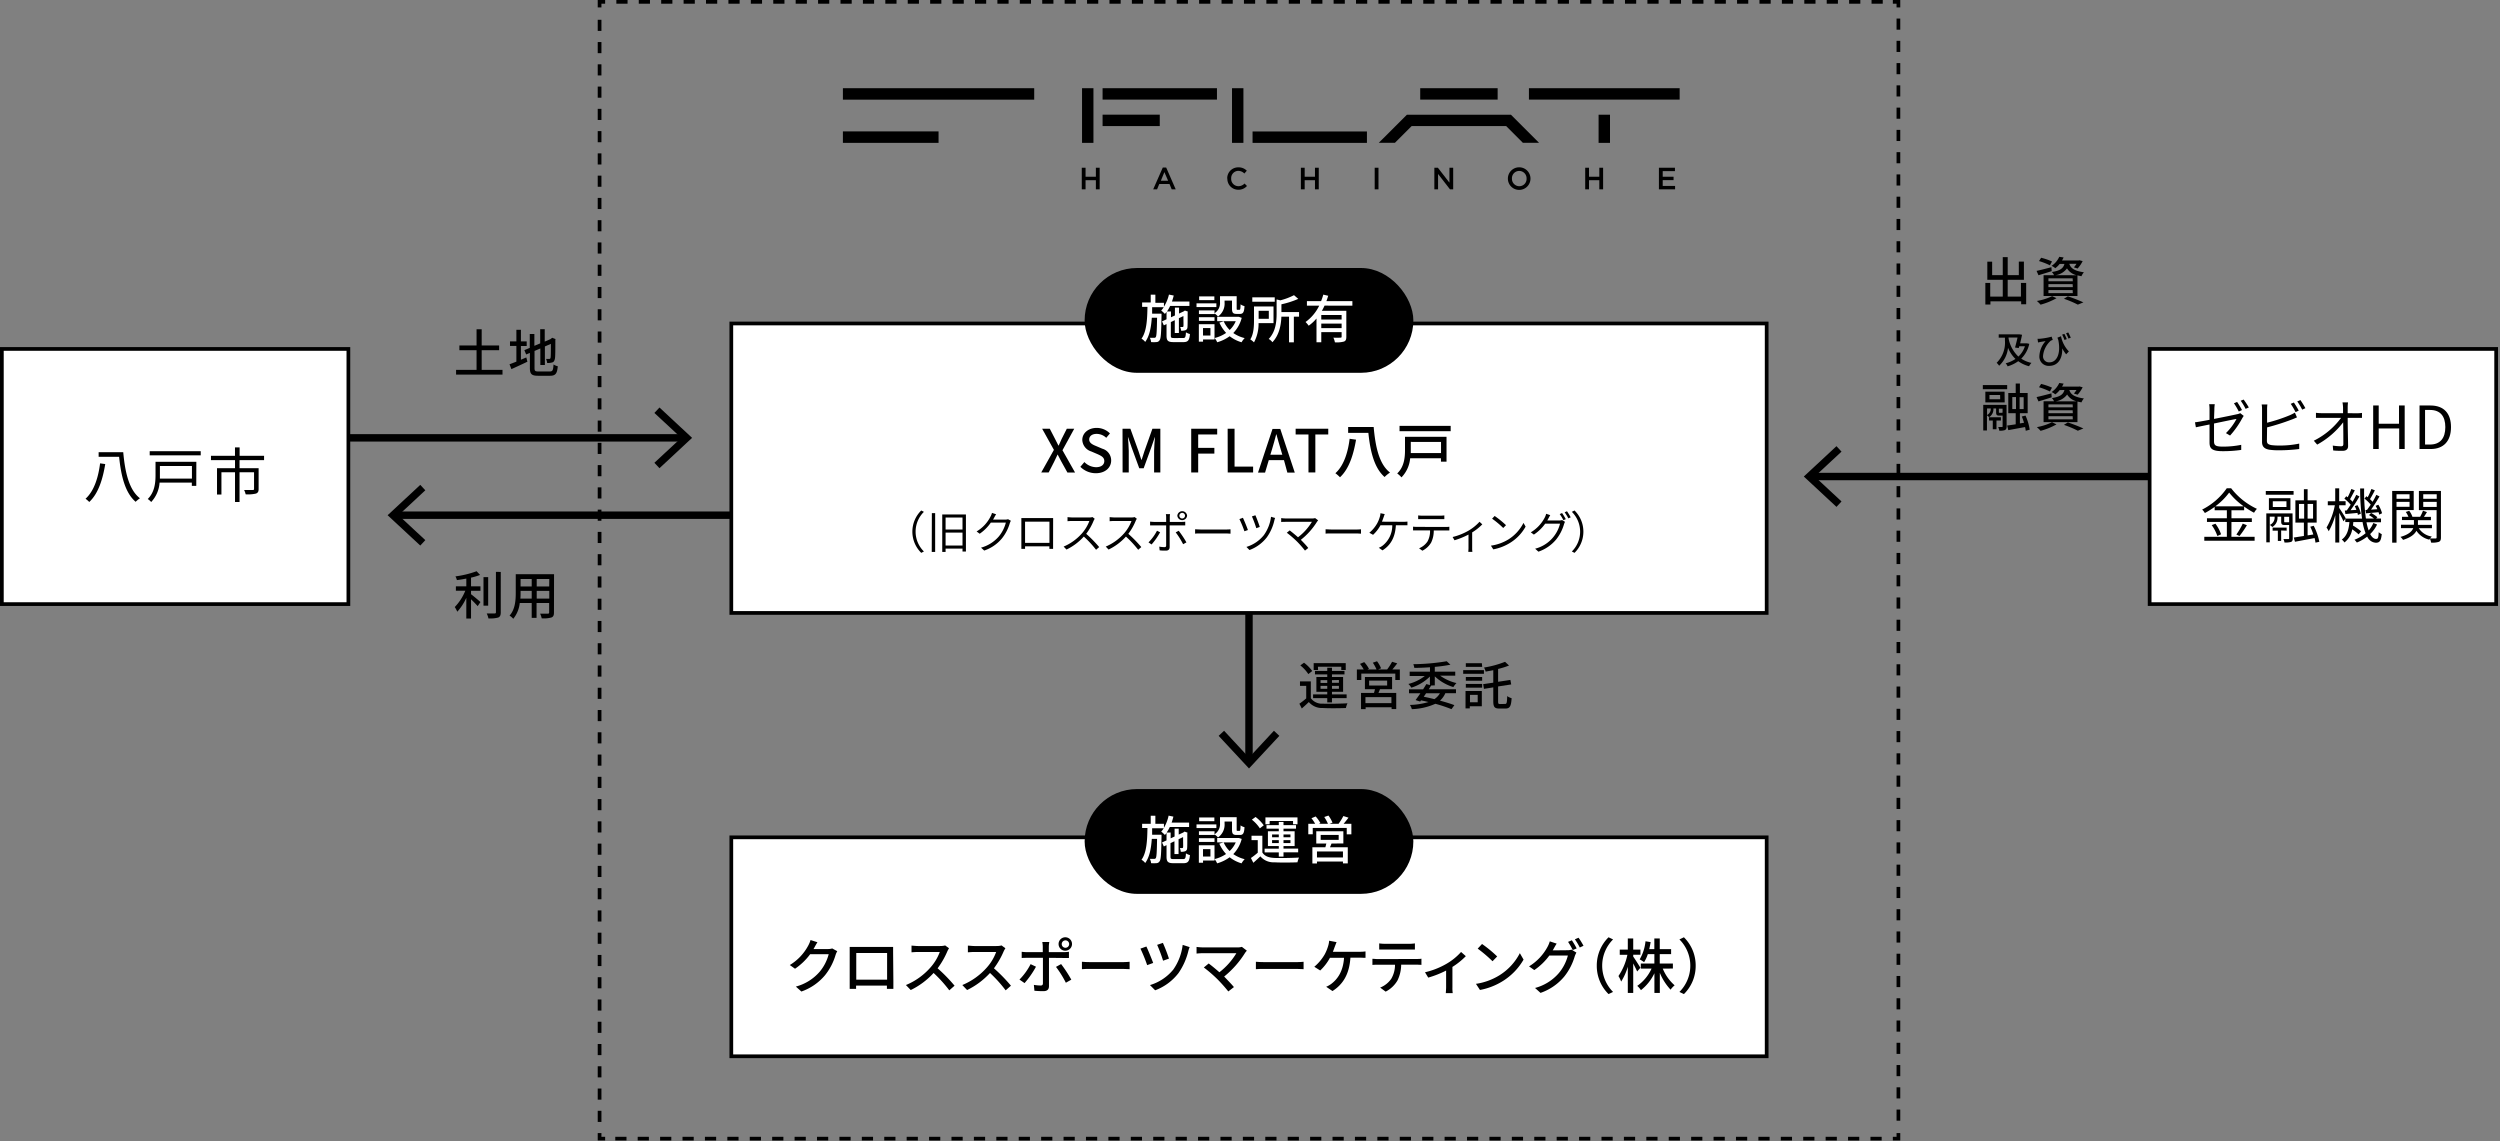 <svg xmlns="http://www.w3.org/2000/svg" xmlns:xlink="http://www.w3.org/1999/xlink" width="640" height="292.2" viewBox="0 0 640 292.2">
  <rect x="0" y="0" width="640" height="292.2" fill="#808080" stroke="none"/>
  <defs>
    <style>
      .cls-1, .cls-2, .cls-3, .cls-4 {
        fill: none;
        stroke: #000;
        stroke-miterlimit: 10;
      }

      .cls-1 {
        stroke-width: 2px;
      }

      .cls-3 {
        stroke-dasharray: 3.02 3.02;
      }

      .cls-4 {
        stroke-dasharray: 3 3;
      }

      .cls-5 {
        fill: #fff;
      }
    </style>
    <symbol id="新規シンボル" data-name="新規シンボル" viewBox="0 0 313.18 37.99">
      <rect x="97.19" width="42.81" height="4.27"/>
      <rect x="97.19" y="9.9" width="21.4" height="4.27"/>
      <rect x="216.07" width="28.98" height="4.27"/>
      <rect x="89.5" width="4.27" height="20.46"/>
      <rect x="153.32" y="16.19" width="42.81" height="4.27"/>
      <rect x="145.63" width="4.27" height="20.46"/>
      <rect x="282.83" y="9.92" width="4.27" height="10.54"/>
      <polygon points="250.02 9.92 260.55 20.44 254.5 20.44 248.25 14.18 212.86 14.18 206.6 20.44 200.56 20.44 211.09 9.92 250.02 9.92"/>
      <rect x="256.76" width="56.41" height="4.27"/>
      <rect width="71.6" height="4.3"/>
      <rect y="16.16" width="35.8" height="4.3"/>
      <polygon points="89.4 29.76 90.82 29.76 90.82 33.12 94.68 33.12 94.68 29.76 96.1 29.76 96.1 37.85 94.68 37.85 94.68 34.44 90.82 34.44 90.82 37.85 89.4 37.85 89.4 29.76"/>
      <path d="M119.72,29.7H121l3.56,8.15h-1.5l-.82-2h-3.83l-.83,2h-1.45Zm2,4.94-1.4-3.24L119,34.64Z"/>
      <path d="M143.84,33.83v0A4.09,4.09,0,0,1,148,29.62a4.23,4.23,0,0,1,3.17,1.26l-.92,1.05a3.2,3.2,0,0,0-2.26-1,2.72,2.72,0,0,0-2.67,2.85v0A2.72,2.72,0,0,0,148,36.67a3.14,3.14,0,0,0,2.32-1l.91.92A4.15,4.15,0,0,1,148,38a4.07,4.07,0,0,1-4.11-4.16"/>
      <polygon points="171.41 29.76 172.83 29.76 172.83 33.12 176.68 33.12 176.68 29.76 178.1 29.76 178.1 37.85 176.68 37.85 176.68 34.44 172.83 34.44 172.83 37.85 171.41 37.85 171.41 29.76"/>
      <rect x="199.03" y="29.76" width="1.42" height="8.09"/>
      <polygon points="221.36 29.76 222.68 29.76 227.01 35.35 227.01 29.76 228.41 29.76 228.41 37.85 227.21 37.85 222.75 32.09 222.75 37.85 221.36 37.85 221.36 29.76"/>
      <path d="M248.88,33.83v0a4.23,4.23,0,0,1,8.46,0v0a4.23,4.23,0,0,1-8.46,0m7,0v0a2.77,2.77,0,0,0-2.75-2.87,2.73,2.73,0,0,0-2.73,2.85v0a2.77,2.77,0,0,0,2.75,2.87,2.72,2.72,0,0,0,2.73-2.84"/>
      <polygon points="277.82 29.76 279.24 29.76 279.24 33.12 283.1 33.12 283.1 29.76 284.52 29.76 284.52 37.85 283.1 37.85 283.1 34.44 279.24 34.44 279.24 37.85 277.82 37.85 277.82 29.76"/>
      <polygon points="305.41 29.76 311.41 29.76 311.41 31.03 306.83 31.03 306.83 33.13 310.89 33.13 310.89 34.41 306.83 34.41 306.83 36.58 311.46 36.58 311.46 37.85 305.41 37.85 305.41 29.76"/>
    </symbol>
    <symbol id="新規シンボル_8" data-name="新規シンボル 8" viewBox="0 0 673.15 307.33">
      <g>
        <path d="M135.41,99.67v1.27H122.9V99.67h5.52v-5.3h-4.63V93.1h4.63V88.73h1.38V93.1h4.7v1.27h-4.7v5.3Z"/>
        <path d="M140.37,96.94l1.46-.62.29,1.15c-1.47.71-3.07,1.44-4.31,2l-.51-1.31c.51-.18,1.15-.43,1.85-.71V93.22h-1.72V92h1.72V88.88h1.22V92h1.56v1.23h-1.56Zm7.79,3.16c.77,0,.91-.36,1-1.89a3.54,3.54,0,0,0,1.15.49c-.18,1.93-.57,2.56-2.1,2.56H145c-1.72,0-2.21-.43-2.21-2.11V95.1l-1,.42-.49-1.16,1.46-.62V90H144v3.19l1.57-.66V88.71h1.22v3.34l1.52-.65.26-.19.22-.19.91.35-.05.23c0,2.62,0,4.52-.12,5.07s-.3.9-.74,1a4.31,4.31,0,0,1-1.34.15,4.35,4.35,0,0,0-.3-1.1H148c.19,0,.31-.06.37-.35s.08-1.57.08-3.71l-1.62.7v5h-1.22V93.9l-1.57.67v4.59c0,.79.15.94,1.05.94Z"/>
      </g>
      <g>
        <path d="M546,76.24V82h-1.35V81.2h-8.28v.86H535V76.24h1.31v3.69h3.38V75.4h-4.16V70.51h1.3v3.63h2.86V69.29h1.33v4.85h3V70.5h1.37v4.9h-4.37v4.53h3.57V76.24Z"/>
        <path d="M552.88,73.06c-1.22.41-2.52.79-3.56,1.11L548.8,73c1-.21,2.51-.6,4-1Zm1.29,7.3a18.62,18.62,0,0,1-4.29,1.74,9,9,0,0,0-1-1A15.28,15.28,0,0,0,553,79.81Zm-1.78-8.87a19.11,19.11,0,0,0-2.93-1.14l.57-.89a16.83,16.83,0,0,1,2.93,1Zm2.64-.37a6.25,6.25,0,0,1-1.19,1.16,3.36,3.36,0,0,0-1-.63,5.84,5.84,0,0,0,2.08-2.45l1.17.18a7,7,0,0,1-.43.8h4.5l.19-.05.87.23a8.56,8.56,0,0,1-1.36,2l-1-.32a6.89,6.89,0,0,0,.7-.95h-1.93c.3,1,1.09,1.9,3.93,2.28a3.77,3.77,0,0,0-.66,1.06c-.39-.07-.75-.15-1.08-.23v5.56h-9.13V74.16h2.82a3.51,3.51,0,0,0-.58-.86c2.26-.36,3.06-1,3.38-2.18ZM558.52,75H552v.79h6.57Zm0,1.57H552v.8h6.57Zm0,1.6H552V79h6.57Zm1.08-4A4.16,4.16,0,0,1,557,72.32a4.63,4.63,0,0,1-3.13,1.84Zm-2.37,5.68a44.76,44.76,0,0,1,4.19,1.63l-1.5.61a28.24,28.24,0,0,0-3.75-1.58Z"/>
        <path d="M546.84,92.65a8,8,0,0,1-2.17,4,8.16,8.16,0,0,0,2.75,1.14,4.44,4.44,0,0,0-.64.9,8.4,8.4,0,0,1-2.92-1.36A9.29,9.29,0,0,1,541,98.72a3,3,0,0,0-.53-.82,8.18,8.18,0,0,0,2.64-1.18,8.68,8.68,0,0,1-2-3,7.66,7.66,0,0,1-2.4,4.84,3.64,3.64,0,0,0-.67-.79,7.63,7.63,0,0,0,2.24-6V91h-1.68v-.91H544l.17,0,.72.12c-.14.68-.32,1.5-.52,2.3H546l.17,0Zm-5.56-1.33a9.1,9.1,0,0,0,2.62,4.77,6.54,6.54,0,0,0,1.76-2.78h-1.53l-.13.48-1-.14c.23-.82.49-1.87.67-2.69h-2.43Z"/>
        <path d="M555.39,90.61a8.16,8.16,0,0,0,2.12,4.09l-.74.78a11.54,11.54,0,0,1-1.07-1.61c.15,2.4-.91,4.72-3.48,4.72a2.49,2.49,0,0,1-2.66-2.67,6.38,6.38,0,0,1,1.68-4c-.44.07-1.1.17-1.48.25l-.56.12-.14-1,.54,0a17.8,17.8,0,0,0,3.26-.57l.3.89a4.13,4.13,0,0,0-.52.19,6.19,6.19,0,0,0-2.09,4.08,1.6,1.6,0,0,0,1.71,1.76c2,0,3.14-2.35,2.4-6-.08-.21-.16-.42-.23-.65Zm.93,1a11.8,11.8,0,0,0-.63-1.44l.61-.2c.2.4.49,1,.64,1.42Zm1.07-.38a10.33,10.33,0,0,0-.64-1.43l.59-.21c.22.39.5,1,.68,1.42Z"/>
        <path d="M534.32,103.77h6.56v1.11h-6.56Zm6.41,11.12c0,.49-.09.79-.44,1a4,4,0,0,1-1.54.17,3.32,3.32,0,0,0-.29-1h1c.14,0,.19,0,.19-.18V112h-.87c-.73,0-.88-.2-.88-1v-.93h-.73v0a2.51,2.51,0,0,1-1.17,2.35,2.55,2.55,0,0,0-.57-.5V116h-1v-6.9h6.28Zm-.52-6.45H535v-2.9h5.18Zm-4.75,3.4a1.87,1.87,0,0,0,1-1.77h-1Zm.52.6h3.21v.88H538v2.36h-1v-2.36H536Zm3-6h-2.87v1.15H539Zm.42,4.79c.17,0,.21,0,.24-.11v-1h-1V111c0,.21,0,.23.2.23Zm6.48,4.85a6.69,6.69,0,0,0-.18-1l-4.51.83-.31-1.24c.63-.08,1.43-.19,2.3-.33v-3h-2v-5.44h2v-2.55h1.13v2.55h2.09v5.44h-2.09v2.76l1.11-.18c-.18-.57-.38-1.16-.6-1.68l1-.25a13.87,13.87,0,0,1,1.13,3.8Zm-3.62-5.85h1V107h-1Zm3.06-3.2h-1.09v3.2h1.09Z"/>
        <path d="M552.88,107.06c-1.22.41-2.52.79-3.56,1.11L548.8,107c1-.21,2.51-.6,4-1Zm1.29,7.3a18.62,18.62,0,0,1-4.29,1.74,9,9,0,0,0-1-1,15.28,15.28,0,0,0,4.08-1.32Zm-1.78-8.87a19.11,19.11,0,0,0-2.93-1.14l.57-.89a16.83,16.83,0,0,1,2.93,1Zm2.64-.37a6.25,6.25,0,0,1-1.19,1.16,3.36,3.36,0,0,0-1-.63,5.84,5.84,0,0,0,2.08-2.45l1.17.18a7,7,0,0,1-.43.8h4.5l.19-.05.87.23a8.56,8.56,0,0,1-1.36,2l-1-.32a6.89,6.89,0,0,0,.7-.95h-1.93c.3,1,1.09,1.9,3.93,2.28a3.77,3.77,0,0,0-.66,1.06c-.39-.07-.75-.15-1.08-.23v5.56h-9.13v-5.63h2.82a3.51,3.51,0,0,0-.58-.86c2.26-.36,3.06-1,3.38-2.18Zm3.49,3.86H552v.79h6.57Zm0,1.57H552v.8h6.57Zm0,1.6H552V113h6.57Zm1.08-4a4.16,4.16,0,0,1-2.56-1.84,4.63,4.63,0,0,1-3.13,1.84Zm-2.37,5.68a44.76,44.76,0,0,1,4.19,1.63l-1.5.61a28.24,28.24,0,0,0-3.75-1.58Z"/>
      </g>
      <g>
        <path d="M126.93,158h2.54v1.2h-2.54v.93c.69.5,2.16,1.76,2.54,2.1l-.75,1.11c-.39-.45-1.13-1.22-1.79-1.85v5.19h-1.27V161.1a14.4,14.4,0,0,1-2.43,3.74,9,9,0,0,0-.68-1.26,13.81,13.81,0,0,0,2.84-4.4h-2.54V158h2.81v-2.09c-.86.17-1.73.31-2.54.41a4.14,4.14,0,0,0-.39-1,26.13,26.13,0,0,0,5.7-1.39l.94,1a17.36,17.36,0,0,1-2.44.73Zm4.62,5.22h-1.26v-7.7h1.26Zm3.39-9.1V165c0,.81-.19,1.19-.68,1.41a8.41,8.41,0,0,1-2.64.24,5.76,5.76,0,0,0-.46-1.34c1,0,1.84,0,2.12,0s.36-.09.36-.34V154.1Z"/>
        <path d="M149.28,165.05c0,.76-.18,1.15-.69,1.35a7.55,7.55,0,0,1-2.62.22,5.08,5.08,0,0,0-.43-1.26c.9,0,1.82,0,2.09,0s.35-.08.35-.35v-2.51h-3.39v4h-1.31v-4h-3.22a8.06,8.06,0,0,1-1.75,4.25,4.24,4.24,0,0,0-1-.86c1.53-1.69,1.67-4.17,1.67-6.15v-5h10.32Zm-6-3.75v-2.07h-3v.56c0,.47,0,1-.05,1.51Zm-3-5.27v2h3v-2Zm7.74,0h-3.39v2H148Zm0,5.27v-2.07h-3.39v2.07Z"/>
      </g>
      <g>
        <line class="cls-1" x1="84.45" y1="117.99" x2="184.33" y2="117.99"/>
        <polygon points="177.71 126.17 176.34 124.71 183.57 117.99 176.34 111.28 177.71 109.81 186.5 117.99 177.71 126.17"/>
      </g>
      <g>
        <line class="cls-1" x1="106.62" y1="138.83" x2="212.5" y2="138.83"/>
        <polygon points="113.25 147.01 114.61 145.55 107.39 138.84 114.61 132.12 113.25 130.66 104.45 138.84 113.25 147.01"/>
      </g>
      <g>
        <line class="cls-1" x1="488.25" y1="128.41" x2="588.53" y2="128.41"/>
        <polygon points="494.88 136.59 496.24 135.13 489.02 128.41 496.24 121.7 494.88 120.23 486.08 128.41 494.88 136.59"/>
      </g>
      <g>
        <line class="cls-1" x1="336.57" y1="160.56" x2="336.57" y2="204.91"/>
        <polygon points="328.39 198.29 329.86 196.92 336.57 204.15 343.29 196.92 344.75 198.29 336.57 207.08 328.39 198.29"/>
      </g>
      <g>
        <polyline class="cls-2" points="511.57 305.33 511.57 306.83 510.07 306.83"/>
        <line class="cls-3" x1="507.06" y1="306.83" x2="164.58" y2="306.83"/>
        <polyline class="cls-2" points="163.07 306.83 161.57 306.83 161.57 305.33"/>
        <line class="cls-4" x1="161.57" y1="302.33" x2="161.57" y2="3.5"/>
        <polyline class="cls-2" points="161.57 2 161.57 0.5 163.07 0.5"/>
        <line class="cls-3" x1="166.09" y1="0.5" x2="508.56" y2="0.5"/>
        <polyline class="cls-2" points="510.07 0.5 511.57 0.5 511.57 2"/>
        <line class="cls-4" x1="511.57" y1="5" x2="511.57" y2="303.83"/>
      </g>
      <g>
        <rect class="cls-5" x="197.07" y="87.17" width="279" height="78"/>
        <path d="M475.57,87.67v77h-278v-77h278m1-1h-280v79h280v-79Z"/>
      </g>
      <g>
        <rect class="cls-5" x="197.07" y="225.64" width="279" height="59"/>
        <path d="M475.57,226.14v58h-278v-58h278m1-1h-280v60h280v-60Z"/>
      </g>
      <g>
        <path d="M284,121.23l-3.17-5.7h2.06l1.42,2.75c.29.55.55,1.08.9,1.78h.08c.31-.7.53-1.23.8-1.78l1.39-2.75h2l-3.17,5.8,3.39,6h-2.06L286,124.38c-.3-.59-.6-1.2-1-1.92H285c-.33.72-.62,1.33-.91,1.92l-1.5,2.93h-2Z"/>
        <path d="M291.13,125.79l1.08-1.28a4.56,4.56,0,0,0,3.14,1.39c1.42,0,2.23-.67,2.23-1.66s-.81-1.41-1.89-1.89l-1.64-.7a3.4,3.4,0,0,1-2.4-3.09c0-1.86,1.64-3.25,3.88-3.25a5,5,0,0,1,3.57,1.49l-1,1.18a3.74,3.74,0,0,0-2.59-1.06c-1.2,0-2,.58-2,1.52s.95,1.4,1.91,1.78l1.61.69a3.28,3.28,0,0,1,2.4,3.18c0,1.89-1.56,3.43-4.14,3.43A5.85,5.85,0,0,1,291.13,125.79Z"/>
        <path d="M302.49,115.53h2.12l2.17,6c.27.78.51,1.58.78,2.38h.08c.27-.8.5-1.6.77-2.38l2.13-6h2.14v11.78H311v-5.82c0-1.06.15-2.58.24-3.65h-.06l-.94,2.72-2.05,5.62H307l-2.06-5.62-.93-2.72h-.06c.08,1.07.22,2.59.22,3.65v5.82h-1.66Z"/>
        <path d="M321,115.53h7v1.55h-5.12v3.61h4.36v1.55h-4.36v5.07H321Z"/>
        <path d="M330.82,115.53h1.86v10.21h5v1.57h-6.84Z"/>
        <path d="M346,124h-4.1l-1,3.36H339l3.91-11.78H345l3.91,11.78h-2Zm-.45-1.46-.47-1.58c-.4-1.28-.75-2.59-1.12-3.92h-.06c-.34,1.34-.71,2.64-1.09,3.92l-.48,1.58Z"/>
        <path d="M352.6,117.08h-3.46v-1.55h8.79v1.55h-3.48v10.23H352.6Z"/>
        <path d="M365.42,118.48c-.63,3.65-1.75,7.76-4.33,10.13a9.87,9.87,0,0,0-1.24-1.09c2.41-2.14,3.44-6,3.84-9.28Zm4.75-3.41c.45,5.2,1.44,10,4.4,12.27a8.88,8.88,0,0,0-1.46,1.2c-2.83-2.48-3.87-7-4.37-11.9h-5.45v-1.57Z"/>
        <path d="M389.8,124.4h-1.5v-.91H380a8.44,8.44,0,0,1-2.34,5.15,6.46,6.46,0,0,0-1.15-1.06c1.9-1.79,2.1-4.35,2.1-6.32v-3.55H389.8Zm1.12-9.64v1.43H377.14v-1.43Zm-10.75,4.32v2.21c0,.26,0,.53,0,.8h8.15v-3Z"/>
      </g>
      <g>
        <path d="M245.86,143.27a8,8,0,0,1,2.39-5.71l.72.37a7.49,7.49,0,0,0,0,10.68l-.72.37A8,8,0,0,1,245.86,143.27Z"/>
        <path d="M251.11,138.28H252v10.46h-.92Zm9.18.35v10h-.92v-.79h-4.56v.89h-.9v-10.1Zm-5.48.84v3.22h4.56v-3.22Zm4.56,7.53v-3.47h-4.56V147Z"/>
        <path d="M272.4,140.33a6.18,6.18,0,0,0-.28.64,11.7,11.7,0,0,1-2.13,4.12,10.56,10.56,0,0,1-4.77,3.27l-.86-.78a9.73,9.73,0,0,0,4.78-3,9.62,9.62,0,0,0,1.91-3.75H267a11.7,11.7,0,0,1-3,3l-.83-.62a9.77,9.77,0,0,0,3.77-4.05,3.76,3.76,0,0,0,.37-.95l1.12.37a10.2,10.2,0,0,0-.54.94c-.09.16-.18.33-.29.5h3.26a2.35,2.35,0,0,0,.78-.11Z"/>
        <path d="M283.78,146.46c0,.38,0,1.31,0,1.44h-1c0-.08,0-.36,0-.68h-6.55c0,.31,0,.6,0,.68h-1c0-.14,0-1,0-1.45v-5.9c0-.28,0-.65,0-.94l1.07,0h6.44c.26,0,.69,0,1.05,0,0,.3,0,.64,0,.94Zm-7.55-5.88v5.7h6.57v-5.7Z"/>
        <path d="M295,139.8a4.77,4.77,0,0,0-.3.53,15,15,0,0,1-2,3.52,33.94,33.94,0,0,1,3.5,3.57l-.84.73a27.24,27.24,0,0,0-3.3-3.56,15.12,15.12,0,0,1-4.67,3.5l-.77-.8a13.8,13.8,0,0,0,4.94-3.56,10.82,10.82,0,0,0,2-3.34h-4.68c-.42,0-1.08.05-1.21.06v-1.09c.17,0,.85.08,1.21.08h4.63a3.22,3.22,0,0,0,.9-.1Z"/>
        <path d="M306.35,139.8a3.57,3.57,0,0,0-.3.53,15.36,15.36,0,0,1-2,3.52,33.94,33.94,0,0,1,3.5,3.57l-.84.73a28,28,0,0,0-3.3-3.56,15,15,0,0,1-4.68,3.5l-.76-.8a13.8,13.8,0,0,0,4.94-3.56,10.82,10.82,0,0,0,2-3.34h-4.68c-.42,0-1.08.05-1.21.06v-1.09c.17,0,.85.08,1.21.08h4.63a3.22,3.22,0,0,0,.9-.1Z"/>
        <path d="M312.62,143.43a18.11,18.11,0,0,1-2.3,3.29l-.83-.56a12.85,12.85,0,0,0,2.29-3.14Zm2.57-1.85v5.8c0,.64-.32,1-1,1-.5,0-1.22,0-1.7-.08l-.1-1a8.3,8.3,0,0,0,1.4.14c.32,0,.46-.14.46-.45v-5.41h-3.33c-.36,0-.7,0-1,0v-1c.34,0,.64.06,1,.06h3.33v-1.24a4.23,4.23,0,0,0-.08-.85h1.13a5.24,5.24,0,0,0-.07.86v1.23h3.16a6.53,6.53,0,0,0,1-.06v1c-.32,0-.68,0-1,0Zm2.44,1.45a25.75,25.75,0,0,1,2.08,3.13l-.89.49a21,21,0,0,0-2-3.19Zm-.37-4.07a1.32,1.32,0,0,1,2.63,0,1.32,1.32,0,0,1-2.63,0Zm.55,0a.76.76,0,1,0,.76-.76A.77.77,0,0,0,317.81,139Z"/>
        <path d="M322.05,142.63c.36,0,1,.06,1.67.06h6.57a12.06,12.06,0,0,0,1.3-.06v1.18c-.24,0-.75-.06-1.29-.06h-6.58c-.66,0-1.3,0-1.67.06Z"/>
        <path d="M336.28,142.83l-.94.33a29.3,29.3,0,0,0-1.35-3.28l.95-.35C335.25,140.2,336,142,336.28,142.83Zm7.33-3.25a4.79,4.79,0,0,0-.21.68,12.5,12.5,0,0,1-2,4.5,10.5,10.5,0,0,1-4.7,3.46l-.82-.84a9.66,9.66,0,0,0,4.71-3.19,10.84,10.84,0,0,0,1.92-4.93ZM339.47,142l-.93.33a29.93,29.93,0,0,0-1.18-3.17l.93-.31C338.55,139.38,339.27,141.29,339.47,142Z"/>
        <path d="M355.2,140.22c-.12.14-.22.27-.3.38a18.85,18.85,0,0,1-4.36,4.87c.72.72,1.57,1.61,2,2.2l-.88.7a27.72,27.72,0,0,0-2.16-2.45,28.36,28.36,0,0,0-2.74-2.36l.78-.63c.44.33,1.42,1.12,2.24,1.85a14.75,14.75,0,0,0,3.74-4.16h-7.05c-.47,0-1,0-1.22.07v-1.08a8.72,8.72,0,0,0,1.22.1h7.15a2.47,2.47,0,0,0,.77-.1Z"/>
        <path d="M357.21,142.63c.36,0,1,.06,1.67.06h6.57a12.06,12.06,0,0,0,1.3-.06v1.18c-.24,0-.75-.06-1.29-.06h-6.58c-.66,0-1.3,0-1.67.06Z"/>
        <path d="M378.15,140.61a8.78,8.78,0,0,0,1.12-.06v1l-1.12,0h-2c-.19,3.43-1.53,5.44-3.6,6.76l-1-.7a4.07,4.07,0,0,0,1-.55,6.88,6.88,0,0,0,2.63-5.51H372a9.61,9.61,0,0,1-2,2.57l-1-.56a9,9,0,0,0,2.14-2.58,8.44,8.44,0,0,0,.68-1.68,4,4,0,0,0,.18-1l1.15.23c-.11.27-.21.59-.3.84s-.27.78-.45,1.21Z"/>
        <path d="M389.62,142a6.25,6.25,0,0,0,.94-.06v1l-.94,0h-3.26a7.33,7.33,0,0,1-.71,3.28,5.71,5.71,0,0,1-2.36,2.18l-.89-.65a5,5,0,0,0,2.27-1.83,5.84,5.84,0,0,0,.69-3h-3.58c-.38,0-.72,0-1,0v-1a8.62,8.62,0,0,0,1,.06Zm-6.37-2.11c-.39,0-.79,0-1.09,0v-1a9.19,9.19,0,0,0,1.08.07h4.86a8.48,8.48,0,0,0,1.11-.07v1c-.35,0-.77,0-1.11,0Z"/>
        <path d="M399.44,141.3a14.25,14.25,0,0,1-2.73,2.17v4.25a6.93,6.93,0,0,0,.06,1h-1.1c0-.18.05-.67.05-1v-3.67a21.46,21.46,0,0,1-3.77,1.54l-.51-.88a16.32,16.32,0,0,0,4.16-1.64,12.56,12.56,0,0,0,3.09-2.47Z"/>
        <path d="M406.54,145.32a11.33,11.33,0,0,0,4-4.41l.57,1a11.93,11.93,0,0,1-4,4.26,13.22,13.22,0,0,1-4.71,1.87l-.64-1A12.33,12.33,0,0,0,406.54,145.32Zm-.71-3.8-.75.76a24.26,24.26,0,0,0-3-2.51l.69-.73A25.93,25.93,0,0,1,405.83,141.52Z"/>
        <path d="M420.16,140.25a2.35,2.35,0,0,0,.78-.11l.79.48a4.1,4.1,0,0,0-.27.64,11.74,11.74,0,0,1-2.13,4.13,10.69,10.69,0,0,1-4.77,3.27l-.88-.8a9.28,9.28,0,0,0,6.71-6.75h-4a11.64,11.64,0,0,1-3.05,2.95l-.83-.61a10,10,0,0,0,3.77-4,4.47,4.47,0,0,0,.37-1l1.1.37c-.19.31-.4.72-.52.93s-.18.34-.28.51Zm.78-2a16.69,16.69,0,0,1,1,1.65l-.64.28a12.57,12.57,0,0,0-1-1.65Zm1.32-.48a15.11,15.11,0,0,1,1,1.63l-.63.29a12.8,12.8,0,0,0-1-1.64Z"/>
        <path d="M426.68,143.27a8,8,0,0,1-2.39,5.71l-.72-.37a7.51,7.51,0,0,0,0-10.68l.72-.37A8,8,0,0,1,426.68,143.27Z"/>
      </g>
      <g>
        <path d="M225.62,256.32a5.51,5.51,0,0,0-.45,1,15.87,15.87,0,0,1-2.82,5.44,14.51,14.51,0,0,1-6.4,4.43l-1.49-1.33a12.89,12.89,0,0,0,6.42-4,12.12,12.12,0,0,0,2.43-4.72h-5a16.74,16.74,0,0,1-4.07,3.91l-1.41-1a13.57,13.57,0,0,0,5-5.3,7.43,7.43,0,0,0,.59-1.44l1.86.6c-.32.49-.66,1.11-.83,1.43l-.23.4h3.84a3.79,3.79,0,0,0,1.2-.16Z"/>
        <path d="M240.74,264.42c0,.56,0,1.94,0,2.06H239c0-.08,0-.44,0-.89h-8.3a8.67,8.67,0,0,0,0,.89h-1.73c0-.14,0-1.42,0-2.06v-7.86c0-.42,0-1,0-1.39.62,0,1.13,0,1.53,0h8.7c.36,0,.94,0,1.47,0,0,.44,0,.93,0,1.38Zm-10-7.62V264h8.31v-7.2Z"/>
        <path d="M255.74,255.54a5.61,5.61,0,0,0-.46.83,21.92,21.92,0,0,1-2.62,4.56,42.8,42.8,0,0,1,4.57,4.69l-1.42,1.25a34.79,34.79,0,0,0-4.23-4.68,20.37,20.37,0,0,1-6.16,4.6l-1.3-1.35a17.83,17.83,0,0,0,6.58-4.69,13.16,13.16,0,0,0,2.55-4.22h-5.88c-.62,0-1.48.08-1.74.09v-1.8c.32,0,1.25.11,1.74.11h5.94a5.06,5.06,0,0,0,1.39-.16Z"/>
        <path d="M270.93,255.54a6.63,6.63,0,0,0-.47.83,21.92,21.92,0,0,1-2.62,4.56,43,43,0,0,1,4.58,4.69L271,266.87a35.36,35.36,0,0,0-4.22-4.68,20.54,20.54,0,0,1-6.17,4.6l-1.29-1.35a18,18,0,0,0,6.58-4.69,12.94,12.94,0,0,0,2.54-4.22h-5.87c-.63,0-1.49.08-1.75.09v-1.8c.32,0,1.25.11,1.75.11h5.94a5.06,5.06,0,0,0,1.39-.16Z"/>
        <path d="M279.17,260.5a24.13,24.13,0,0,1-3.08,4.42l-1.37-.95a16.67,16.67,0,0,0,3-4.16Zm3.5-2.39v7.62c0,.87-.45,1.36-1.49,1.36a24,24,0,0,1-2.43-.11l-.15-1.58a11.78,11.78,0,0,0,1.83.17c.42,0,.59-.16.61-.59v-6.87h-4.28c-.49,0-1,0-1.44.05v-1.68a12.84,12.84,0,0,0,1.43.1H281v-1.49a7.39,7.39,0,0,0-.13-1.25h1.89a8.3,8.3,0,0,0-.13,1.26v1.48h4a11.3,11.3,0,0,0,1.42-.1v1.67c-.46,0-1,0-1.41,0Zm3.27,1.68a35.26,35.26,0,0,1,2.75,4.2l-1.47.83a27.69,27.69,0,0,0-2.66-4.27Zm-.68-5.39a1.81,1.81,0,1,1,1.8,1.79A1.79,1.79,0,0,1,285.26,254.4Zm.85,0a1,1,0,0,0,.95,1,1,1,0,1,0-.95-1Z"/>
        <path d="M291.55,259.17c.51.05,1.5.1,2.37.1h8.69c.78,0,1.41-.07,1.79-.1v2c-.35,0-1.07-.07-1.77-.07h-8.71c-.9,0-1.84,0-2.37.07Z"/>
        <path d="M310.75,259.49l-1.62.59a41.17,41.17,0,0,0-1.81-4.45l1.6-.57C309.37,256,310.36,258.42,310.75,259.49Zm9.83-4.27a7.48,7.48,0,0,0-.34,1,17.78,17.78,0,0,1-2.67,6,14.15,14.15,0,0,1-6.29,4.64l-1.39-1.41a12.83,12.83,0,0,0,6.29-4.19,14.6,14.6,0,0,0,2.52-6.64Zm-5.57,3.1-1.59.56a39.78,39.78,0,0,0-1.6-4.27l1.55-.53A43.56,43.56,0,0,1,315,258.32Z"/>
        <path d="M336,256.19a4.8,4.8,0,0,0-.47.56,25.47,25.47,0,0,1-5.65,6.4c.95,1,2,2.07,2.63,2.84L331,267.17a41.5,41.5,0,0,0-3-3.36,37,37,0,0,0-3.6-3.1l1.31-1.08c.61.45,1.83,1.43,2.88,2.37a18.56,18.56,0,0,0,4.58-5.14h-9c-.64,0-1.4.07-1.73.1v-1.79a14.55,14.55,0,0,0,1.73.13h9.25a3.94,3.94,0,0,0,1.23-.15Z"/>
        <path d="M338.43,259.17c.51.05,1.5.1,2.37.1h8.69c.78,0,1.41-.07,1.79-.1v2c-.35,0-1.07-.07-1.77-.07H340.8c-.9,0-1.84,0-2.37.07Z"/>
        <path d="M366.4,256.48a11,11,0,0,0,1.57-.1v1.73c-.54,0-1.2-.05-1.57-.05h-2.5c-.28,4.44-2,7.21-4.83,9l-1.7-1.15a6.49,6.49,0,0,0,1.4-.8c1.61-1.23,3.17-3.28,3.41-7h-3.8a13.26,13.26,0,0,1-2.62,3.41l-1.59-1a12.62,12.62,0,0,0,2.82-3.37,11.92,11.92,0,0,0,.91-2.23,6.27,6.27,0,0,0,.27-1.42l2,.38c-.16.37-.34.87-.47,1.2s-.32.9-.53,1.41Z"/>
        <path d="M381.7,258.42c.33,0,.94,0,1.34-.08V260c-.37,0-.93-.05-1.34-.05h-4.12a9.89,9.89,0,0,1-1,4.27,7.82,7.82,0,0,1-3.18,3l-1.48-1.09a6.6,6.6,0,0,0,3-2.39,7.51,7.51,0,0,0,1-3.77h-4.63c-.48,0-1,0-1.46.05v-1.65c.45,0,1,.08,1.46.08Zm-8.47-2.55c-.53,0-1.12,0-1.57,0v-1.65a11.27,11.27,0,0,0,1.57.11h6.45a10.85,10.85,0,0,0,1.6-.11v1.65c-.51,0-1.1,0-1.6,0Z"/>
        <path d="M395,257.66a19.63,19.63,0,0,1-3.61,2.9v5.52a9.44,9.44,0,0,0,.08,1.54h-1.86c0-.27.08-1,.08-1.54v-4.54a26.42,26.42,0,0,1-4.82,1.9L384,262a20.78,20.78,0,0,0,5.61-2.18,16,16,0,0,0,4.11-3.29Z"/>
        <path d="M404,262.85a15.22,15.22,0,0,0,5.56-6l1,1.74a16.63,16.63,0,0,1-5.62,5.8,17.76,17.76,0,0,1-6.13,2.38l-1.08-1.65A16.61,16.61,0,0,0,404,262.85Zm-.54-5.12-1.26,1.3a37,37,0,0,0-4-3.4l1.17-1.25A33,33,0,0,1,403.44,257.73Z"/>
        <path d="M422.29,256.06a3.52,3.52,0,0,0,1.2-.16l1.31.8a6.32,6.32,0,0,0-.45,1,15.74,15.74,0,0,1-2.81,5.44,14.46,14.46,0,0,1-6.41,4.42l-1.48-1.33a12.77,12.77,0,0,0,6.41-4,12.11,12.11,0,0,0,2.44-4.73h-5a16.64,16.64,0,0,1-4.05,3.91l-1.41-1a13.8,13.8,0,0,0,5-5.3,7.43,7.43,0,0,0,.59-1.44l1.85.61c-.32.48-.65,1.09-.83,1.41a4.36,4.36,0,0,1-.24.41Zm1.28-2.68a21.76,21.76,0,0,1,1.3,2.19l-1.06.45a19.56,19.56,0,0,0-1.26-2.21Zm1.81-.69a19.83,19.83,0,0,1,1.33,2.17l-1,.47a16.33,16.33,0,0,0-1.32-2.21Z"/>
        <path d="M430.29,260.23a10.68,10.68,0,0,1,3.17-7.66l1.22.58a10,10,0,0,0,0,14.15l-1.22.58A10.64,10.64,0,0,1,430.29,260.23Z"/>
        <path d="M441.17,261.79c-.21-.51-.66-1.37-1.06-2.17v7.95h-1.46v-7.06a15.72,15.72,0,0,1-1.79,4,8.22,8.22,0,0,0-.73-1.49,16,16,0,0,0,2.41-5.73h-2.06V255.9h2.17v-3h1.46v3h1.94v1.38h-1.94v.5c.43.59,1.65,2.51,1.94,3Zm6.9-.78a12,12,0,0,0,3.2,4.51,6.06,6.06,0,0,0-1.09,1.17,15,15,0,0,1-2.9-4.54v5.42h-1.46v-5.31a12.68,12.68,0,0,1-3.63,4.56,5.47,5.47,0,0,0-1-1.15,11.36,11.36,0,0,0,3.86-4.66h-2.9v-1.36h3.66v-2.53h-1.77a9.42,9.42,0,0,1-1,2.16,8.89,8.89,0,0,0-1.19-.75,12,12,0,0,0,1.57-4.88l1.38.22c-.1.66-.23,1.28-.37,1.89h1.37v-2.87h1.46v2.87h3.06v1.36h-3.06v2.53h3.54V261Z"/>
        <path d="M456.94,260.23a10.64,10.64,0,0,1-3.17,7.65l-1.21-.58a10,10,0,0,0,0-14.15l1.21-.58A10.68,10.68,0,0,1,456.94,260.23Z"/>
      </g>
      <g>
        <path d="M353.23,188.15a3.76,3.76,0,0,0,3.27,1.47c1.58.07,4.83,0,6.61-.1a5.26,5.26,0,0,0-.42,1.27c-1.61.07-4.58.1-6.21,0a4.65,4.65,0,0,1-3.79-1.61c-.59.58-1.21,1.14-1.89,1.74l-.65-1.29a19.64,19.64,0,0,0,1.84-1.43v-3.37h-1.68v-1.21h2.92Zm-.67-6.5a9.86,9.86,0,0,0-2.16-2.34l1-.73a10.35,10.35,0,0,1,2.21,2.24Zm5.1,6.47h-3.82v-1h3.82v-.69h-2.93v-4h2.93v-.7h-3.31v-.93h3.31v-.87h1.27v.87h3.37v.93h-3.37v.7h3v4h-3v.69h3.95v1h-3.95v1.15h-1.27Zm-2.48-7.58H354v-1.85h8.64v1.85h-1.2v-.88h-6.29Zm.67,3.5h1.81v-.76h-1.81Zm1.81,1.57v-.78h-1.81v.78Zm1.27-2.33V184h1.87v-.76Zm1.87,1.55h-1.87v.78h1.87Z"/>
        <path d="M377.22,180.41v2.83H376v-1.72h-9.16v1.72h-1.2v-2.83h1.85a11.1,11.1,0,0,0-1-1.51l1.13-.48a8.85,8.85,0,0,1,1.28,1.8l-.44.19h2.48a10.68,10.68,0,0,0-1-1.83l1.13-.39a8,8,0,0,1,1.09,1.9l-.82.32h2.45a14.67,14.67,0,0,0,1.34-2.08l1.39.43c-.43.57-.9,1.16-1.32,1.65Zm-5.35,5.31c-.14.35-.28.7-.41,1h4.79v4.36H375v-.49h-7v.5h-1.24v-4.37h3.5c.1-.32.18-.69.26-1h-2.71v-3.29h7.32v3.29Zm3.08,2.14h-7v1.62h7Zm-6-3.12h4.85V183.4h-4.85Z"/>
        <path d="M385.66,184.73l-.64,1h7.33v1.07h-2.87a5.69,5.69,0,0,1-1.44,2c1.5.41,2.86.83,3.88,1.22l-.78,1.08a39.31,39.31,0,0,0-4.35-1.45,16.75,16.75,0,0,1-6.34,1.45,3.81,3.81,0,0,0-.52-1.14,18.81,18.81,0,0,0,5-.78c-.64-.16-1.3-.31-2-.45l-.24.32-1.23-.4c.38-.51.84-1.15,1.3-1.83h-3.07v-1.07h3.8c.32-.49.63-1,.88-1.41l.95.27v-2.3a12.38,12.38,0,0,1-5,3,4.68,4.68,0,0,0-.8-1,12,12,0,0,0,4.42-2.14h-4.07V181h5.47v-1.19c-1.42.1-2.88.16-4.22.17a4.84,4.84,0,0,0-.27-1,57.23,57.23,0,0,0,9-.79l1,.93a37.31,37.31,0,0,1-4.21.58V181h5.51v1.07h-4.08a12.33,12.33,0,0,0,4.41,2,5.9,5.9,0,0,0-.84,1.08,12.58,12.58,0,0,1-5-2.89v2.43Zm-1.36,2.08c-.21.33-.42.63-.64.94,1,.2,1.94.42,2.88.65a4.82,4.82,0,0,0,1.49-1.59Z"/>
        <path d="M399.88,181.58h-5.59v-1h5.59Zm-.57,8.74h-3.24v.58h-1.15v-4.7h4.39ZM395,182.44h4.4v1H395Zm0,1.87h4.4v1H395Zm4.41-4.6H395v-1h4.32Zm-3.29,7.54v2h2.08v-2Zm9.5,2.44c.41,0,.48-.41.53-2.11a3.83,3.83,0,0,0,1.19.57c-.12,2.07-.45,2.78-1.61,2.78H404c-1.26,0-1.6-.43-1.6-2v-3.7l-2.52.4-.2-1.27,2.72-.4v-3.36c-.7.14-1.4.26-2.06.38a4.49,4.49,0,0,0-.43-1.1,26.31,26.31,0,0,0,5.66-1.54l1.07,1a20.06,20.06,0,0,1-2.94.92v3.46l3.31-.5.22,1.22-3.53.54V189c0,.62.09.72.51.72Z"/>
      </g>
      <use width="313.18" height="37.99" transform="translate(227.14 23.77) scale(0.72)" xlink:href="#新規シンボル"/>
      <rect x="292.28" y="72.22" width="88.58" height="28.24" rx="14.12"/>
      <g>
        <path class="cls-5" d="M318.81,91.09c.59,0,.7-.26.77-1.54a3.56,3.56,0,0,0,1.08.46c-.15,1.69-.52,2.18-1.76,2.18h-2.65c-1.51,0-1.9-.36-1.9-1.76v-3.1l-.73.35-.48-1.08,1.21-.56v-2a6.23,6.23,0,0,1-.44.55,8.7,8.7,0,0,0-1-.91,5.78,5.78,0,0,0,.69-.9h-3.13c0,.59,0,1.17,0,1.74H313s0,.38,0,.55c-.08,4.54-.15,6.13-.52,6.61a1,1,0,0,1-.84.5,8.1,8.1,0,0,1-1.45,0,3.17,3.17,0,0,0-.34-1.16c.52,0,1,0,1.18,0a.39.39,0,0,0,.42-.19c.21-.28.29-1.59.35-5.2h-1.42c-.18,2.59-.61,4.93-1.78,6.51a3.65,3.65,0,0,0-1-.88c1.4-1.92,1.55-5.21,1.61-8.56h-1.44v-1.2h2.32V79.4h1.25v2.19h2.31v1.06A10.81,10.81,0,0,0,315,79.38l1.29.26a16.67,16.67,0,0,1-.48,1.61h4.71v1.19h-5.2a9.66,9.66,0,0,1-.85,1.49h1.08V85.5l1.06-.49V82.89h1.11v1.6l1.25-.58.11-.08.22-.15.8.29-.06.18c0,2,0,3.6-.05,4a.86.86,0,0,1-.62.86,3.29,3.29,0,0,1-1.09.11,3.36,3.36,0,0,0-.25-1h.61c.14,0,.21,0,.26-.23s0-1.19,0-2.72l-1.22.57v4h-1.11V86.28l-1.06.51v3.65c0,.55.11.65.85.65Z"/>
        <path class="cls-5" d="M327.78,82.74h-5.35v-1h5.35Zm-.5,8.74h-3.09v.59h-1.13V87.36h4.22Zm0-7.08a3.19,3.19,0,0,0,1.48-2.92V79.81h4.49V83.1c0,.32,0,.38.23.38H334c.21,0,.27-.18.3-1.47a2.91,2.91,0,0,0,1.06.48c-.08,1.66-.41,2.1-1.22,2.1h-.89c-1,0-1.26-.33-1.26-1.47V81h-2v.52a4.24,4.24,0,0,1-1.77,3.77,4.73,4.73,0,0,0-.94-.83v.18h-4.2v-1h4.2Zm-4.2,1.07h4.2v1h-4.2Zm4.16-4.6h-4.1v-1h4.1Zm-3.06,7.54v2h2v-2Zm10.43-2.76a9.08,9.08,0,0,1-2.27,4.09,9.14,9.14,0,0,0,3.07,1.37,5.38,5.38,0,0,0-.84,1.12,9.45,9.45,0,0,1-3.21-1.63A10.39,10.39,0,0,1,328,92.23a4.28,4.28,0,0,0-.7-1.14,9.51,9.51,0,0,0,3.11-1.38,10,10,0,0,1-1.82-2.77l1.17-.36a7.42,7.42,0,0,0,1.61,2.34A7.07,7.07,0,0,0,333,86.56h-5V85.37h5.59l.24,0Z"/>
        <path class="cls-5" d="M339.15,87.08a10.54,10.54,0,0,1-1.23,5.18,6.13,6.13,0,0,0-1-.8c.94-1.48,1-3.62,1-5.22V82.58h5.26v4.5Zm4.36-5.77h-6.05V80.12h6.05Zm-4.34,2.45V85.9h2.74V83.76Zm10.89,1.58h-1.4v6.91h-1.3V85.34H345.3c-.08,2.16-.55,4.93-2.42,6.88a3.15,3.15,0,0,0-1-.88c1.93-2,2.13-4.76,2.13-6.88V80.69l1,.24a16.93,16.93,0,0,0,3.69-1.39l1.15,1A23.22,23.22,0,0,1,345.31,82V84.1h4.75Z"/>
        <path class="cls-5" d="M356.93,82.36c-.22.48-.47,1-.73,1.4h6.6v7c0,.7-.14,1.09-.64,1.28a7.25,7.25,0,0,1-2.44.21,4.75,4.75,0,0,0-.41-1.26,19,19,0,0,0,1.91,0c.24,0,.31-.07.31-.28v-1.2h-5.48v2.73h-1.29V85.83a11.36,11.36,0,0,1-2.1,1.94,8.12,8.12,0,0,0-.85-1,11.68,11.68,0,0,0,3.68-4.4h-3.31V81.14H356a14.42,14.42,0,0,0,.59-1.75l1.33.31c-.15.47-.31,1-.49,1.44h7v1.22Zm4.6,2.53h-5.48v1.22h5.48Zm0,3.53V87.21h-5.48v1.21Z"/>
      </g>
      <rect x="292.28" y="212.63" width="88.58" height="28.24" rx="14.12"/>
      <g>
        <path class="cls-5" d="M318.81,231.5c.59,0,.7-.25.77-1.54a3.33,3.33,0,0,0,1.08.46c-.15,1.7-.52,2.19-1.76,2.19h-2.65c-1.51,0-1.9-.37-1.9-1.77v-3.09l-.73.35-.48-1.08,1.21-.56v-2a6.06,6.06,0,0,1-.44.54,8.7,8.7,0,0,0-1-.91,5.69,5.69,0,0,0,.69-.89h-3.13c0,.59,0,1.16,0,1.73H313s0,.38,0,.55c-.08,4.54-.15,6.14-.52,6.61a1,1,0,0,1-.84.51,10.55,10.55,0,0,1-1.45,0,3.11,3.11,0,0,0-.34-1.16c.52,0,1,0,1.18,0a.42.42,0,0,0,.42-.2c.21-.28.29-1.58.35-5.19h-1.42c-.18,2.59-.61,4.93-1.78,6.51a3.34,3.34,0,0,0-1-.88c1.4-1.92,1.55-5.21,1.61-8.56h-1.44V222h2.32v-2.18h1.25V222h2.31v1.07a11,11,0,0,0,1.26-3.28l1.29.27c-.14.54-.29,1.09-.48,1.61h4.71v1.19h-5.2a10,10,0,0,1-.85,1.48h1.08v1.57l1.06-.49v-2.11h1.11v1.59l1.25-.57.11-.09.22-.15.8.29-.06.19c0,2,0,3.6-.05,4a.84.84,0,0,1-.62.85,3,3,0,0,1-1.09.11,3.53,3.53,0,0,0-.25-1c.22,0,.5,0,.61,0s.21,0,.26-.24,0-1.19,0-2.72l-1.22.58v4h-1.11V226.7l-1.06.5v3.66c0,.54.11.64.85.64Z"/>
        <path class="cls-5" d="M327.78,223.15h-5.35v-1h5.35Zm-.5,8.74h-3.09v.59h-1.13v-4.71h4.22Zm0-7.07a3.21,3.21,0,0,0,1.48-2.93v-1.67h4.49v3.3c0,.32,0,.37.23.37H334c.21,0,.27-.18.3-1.47a2.91,2.91,0,0,0,1.06.48c-.08,1.67-.41,2.1-1.22,2.1h-.89c-1,0-1.26-.32-1.26-1.47v-2.14h-2v.51a4.23,4.23,0,0,1-1.77,3.77,4.69,4.69,0,0,0-.94-.82V225h-4.2v-1h4.2Zm-4.2,1.06h4.2v1h-4.2Zm4.16-4.59h-4.1v-1h4.1Zm-3.06,7.53v2h2v-2Zm10.43-2.76a9.12,9.12,0,0,1-2.27,4.1,9.55,9.55,0,0,0,3.07,1.37,4.9,4.9,0,0,0-.84,1.12,9.46,9.46,0,0,1-3.21-1.64,10.62,10.62,0,0,1-3.38,1.64,4.33,4.33,0,0,0-.7-1.15,9.49,9.49,0,0,0,3.11-1.37,10.21,10.21,0,0,1-1.82-2.78l1.17-.36a7.2,7.2,0,0,0,1.61,2.34A7,7,0,0,0,333,227h-5v-1.19h5.59l.24,0Z"/>
        <path class="cls-5" d="M340.17,229.72c.61,1,1.71,1.4,3.27,1.47s4.83,0,6.61-.1a6,6,0,0,0-.42,1.28c-1.61.07-4.58.1-6.21,0a4.65,4.65,0,0,1-3.79-1.61c-.59.57-1.21,1.13-1.89,1.74l-.65-1.29a19.64,19.64,0,0,0,1.84-1.43v-3.38h-1.68v-1.2h2.92Zm-.67-6.5a9.86,9.86,0,0,0-2.16-2.34l1-.73a10.38,10.38,0,0,1,2.21,2.25Zm5.1,6.47h-3.82v-1h3.82V228h-2.93v-4h2.93v-.7h-3.31v-.94h3.31v-.87h1.27v.87h3.37v.94h-3.37v.7h3v4h-3v.68h3.95v1h-3.95v1.15H344.6Zm-2.48-7.57H341v-1.85h8.64v1.85h-1.2v-.89h-6.29Zm.67,3.5h1.81v-.76h-1.81Zm1.81,1.57v-.79h-1.81v.79Zm1.27-2.33v.76h1.87v-.76Zm1.87,1.54h-1.87v.79h1.87Z"/>
        <path class="cls-5" d="M364.16,222v2.83h-1.25V223.1h-9.16v1.72h-1.2V222h1.85a10,10,0,0,0-1-1.51l1.13-.48a8.54,8.54,0,0,1,1.28,1.79l-.44.2h2.48a10.75,10.75,0,0,0-1-1.84l1.13-.39a8.61,8.61,0,0,1,1.09,1.91l-.82.32h2.45A14.76,14.76,0,0,0,362,219.9l1.39.44c-.43.57-.9,1.16-1.32,1.65Zm-5.35,5.31c-.14.35-.28.7-.41,1h4.79v4.35h-1.3v-.49h-7v.51h-1.24v-4.37h3.5c.1-.33.18-.69.26-1h-2.71V224H362v3.29Zm3.08,2.14h-7v1.61h7Zm-6-3.12h4.85V225h-4.85Z"/>
      </g>
      <g>
        <rect class="cls-5" x="579.27" y="94.03" width="93.38" height="68.76"/>
        <path d="M672.15,94.53v67.76H579.77V94.53h92.38m1-1H578.77v69.76h94.38V93.53Z"/>
      </g>
      <g>
        <path d="M596.62,112.89c2.72-.53,5.53-1.11,6.21-1.27a2.8,2.8,0,0,0,.85-.29l.94.74c-.11.18-.29.45-.4.64a23.52,23.52,0,0,1-3.28,4.66l-1.11-.66a15.48,15.48,0,0,0,2.85-3.81c-.27,0-3.23.64-6.06,1.22v4.77c0,1.1.41,1.46,2.33,1.46a24.19,24.19,0,0,0,5-.48l0,1.37a33.74,33.74,0,0,1-5,.34c-3,0-3.54-.79-3.54-2.36v-4.83c-1.62.32-3,.61-3.68.75l-.24-1.34c.72-.08,2.22-.35,3.92-.67v-2.74a8.93,8.93,0,0,0-.1-1.47h1.51a10.28,10.28,0,0,0-.11,1.47Zm6.67-2a18.49,18.49,0,0,0-1.3-2.21l.85-.37c.4.58,1,1.55,1.32,2.19Zm1.31-3.22A22.2,22.2,0,0,1,606,109.8l-.87.38a15,15,0,0,0-1.32-2.19Z"/>
        <path d="M610.87,118.74c0,.82.34,1,1.12,1.19a15.22,15.22,0,0,0,2.11.13,25.7,25.7,0,0,0,5.48-.52V121a44.28,44.28,0,0,1-5.54.34,17.15,17.15,0,0,1-2.56-.16c-1.23-.23-1.92-.79-1.92-2.08v-8.81a6.88,6.88,0,0,0-.1-1.29H611a10,10,0,0,0-.08,1.29v3.62a42.81,42.81,0,0,0,6.08-2,11,11,0,0,0,1.41-.72l.56,1.28c-.44.19-1,.45-1.5.62a60.43,60.43,0,0,1-6.55,2.08Zm7.72-7.69a18.5,18.5,0,0,0-1.3-2.23l.85-.35a22.06,22.06,0,0,1,1.31,2.18Zm1.31-3.24a23.3,23.3,0,0,1,1.34,2.18l-.86.4a16.81,16.81,0,0,0-1.33-2.21Z"/>
        <path d="M635.13,111.37a10.82,10.82,0,0,0,1.36-.1v1.34l-1.31,0h-2.54c0,2.4.09,5.59.11,7.59,0,.83-.5,1.28-1.46,1.28s-1.78,0-2.56-.1l-.11-1.31a14.82,14.82,0,0,0,2.25.19c.47,0,.6-.21.6-.64,0-1.28,0-3.66-.05-5.81a22.34,22.34,0,0,1-7,6l-.91-1.05a20.26,20.26,0,0,0,7.35-6.16h-5.28c-.53,0-1,0-1.49,0v-1.36a11.57,11.57,0,0,0,1.47.1h5.83c0-.64,0-1.19,0-1.56a10,10,0,0,0-.15-1.34h1.49a10.05,10.05,0,0,0-.09,1.34l0,1.56Z"/>
        <path d="M639.51,109.27H641v4.91h5.47v-4.91H648V121h-1.48v-5.54H641V121h-1.49Z"/>
        <path d="M652,109.27h2.94c3.61,0,5.54,2.1,5.54,5.83S658.51,121,655,121h-3Zm2.82,10.52c2.76,0,4.13-1.73,4.13-4.69s-1.37-4.63-4.13-4.63h-1.33v9.32Z"/>
        <path d="M601.31,144.65h6.25v1.06H594v-1.06h6.08v-4h-5.36v-1h5.36v-2.15h-3.29v-.91a22,22,0,0,1-2.64,1.66,3.88,3.88,0,0,0-.73-.93,17.89,17.89,0,0,0,6.63-5.74h1.19a18.84,18.84,0,0,0,6.94,5.54,5.55,5.55,0,0,0-.77,1.05,20.44,20.44,0,0,1-2.67-1.66v1h-3.42v2.15h5.49v1h-5.49ZM597,141.13a10.08,10.08,0,0,1,1.52,2.85l-1,.46A11.3,11.3,0,0,0,596,141.5Zm7.64-4.68a18.6,18.6,0,0,1-3.94-3.71,17.59,17.59,0,0,1-3.75,3.71Zm-2,7.59a18.38,18.38,0,0,0,1.72-2.94l1.12.43a25.34,25.34,0,0,1-2,2.91Z"/>
        <path d="M610.57,132.32h7.49v1h-7.49Zm7.26,12.76c0,.5-.08.77-.44.95a5.58,5.58,0,0,1-1.78.16,3,3,0,0,0-.29-.92c.62,0,1.15,0,1.31,0s.23,0,.23-.2v-3.59h-1.14c-.78,0-1-.16-1-1v-1.25h-1v.1a2.85,2.85,0,0,1-1.41,2.69,2.37,2.37,0,0,0-.66-.56,2.2,2.2,0,0,0,1.3-2.17v-.06h-1.31v6.92h-.93v-7.81h7.07Zm-.62-7.63h-5.8v-3.2h5.8Zm-2.5,5.5v2.82h-.89V143h-1.41v-.83h3.78V143Zm1.43-7.87h-3.68v1.55h3.68Zm.43,5.66c.21,0,.24,0,.29-.09v-1.38h-1.33v1.23c0,.23,0,.24.27.24Zm7.39,5.49a9.19,9.19,0,0,0-.24-1.24l-5.29,1-.31-1.14,2.72-.42v-3.61h-2.29v-6h2.29v-3h1v3h2.44v6h-2.44v3.45l1.54-.24a14.89,14.89,0,0,0-.82-2.09l.92-.26A16.32,16.32,0,0,1,625,146Zm-4.45-6.48h1.4V135.8h-1.4Zm3.8-3.95h-1.47v3.95h1.47Z"/>
        <path d="M640.56,141.34a8.85,8.85,0,0,1-1.86,2.57c.45.85,1,1.32,1.58,1.32s.64-.39.72-1.83a2.73,2.73,0,0,0,.82.53c-.19,1.79-.54,2.32-1.6,2.32a2.72,2.72,0,0,1-2.32-1.65,11.4,11.4,0,0,1-2.79,1.6,6.09,6.09,0,0,0-.64-.75,10.55,10.55,0,0,0,3-1.76,15.23,15.23,0,0,1-.82-3h-2.5c0,.32-.06.62-.09.92a17.73,17.73,0,0,1,2.21,1.57l-.68.82a14,14,0,0,0-1.73-1.36,5.7,5.7,0,0,1-2.09,3.54,3.58,3.58,0,0,0-.72-.79c1.45-1,1.89-2.8,2.05-4.7H632v-.9l-.5.7c-.2-.51-.7-1.48-1.13-2.29v8h-1.07v-7.39a17.87,17.87,0,0,1-1.77,4.35,5.51,5.51,0,0,0-.59-1,18.65,18.65,0,0,0,2.24-6h-1.9v-1.09h2V131.6h1.07v3.46h1.73v1.09h-1.73v.72c.41.58,1.5,2.32,1.74,2.77l-.06.1h4.48a57.63,57.63,0,0,1-.51-8.12h1.07a52,52,0,0,0,.48,8.12h2.18a9,9,0,0,0-1.35-.93l.56-.58a8.37,8.37,0,0,1,1.7,1.15l-.34.36h1.32v1h-3.91a13.91,13.91,0,0,0,.58,2.2,7,7,0,0,0,1.26-2Zm-8.18-3.78c.33-.45.7-1,1.07-1.55a12.1,12.1,0,0,0-1.7-1.64l.5-.65.38.28a17.75,17.75,0,0,0,1-2.24l.93.37c-.42.79-.9,1.73-1.29,2.39a5.48,5.48,0,0,1,.68.7,20.72,20.72,0,0,0,1-1.87l.86.42a40,40,0,0,1-2.4,3.72l1.57-.09a8.19,8.19,0,0,0-.43-1l.73-.28a8.24,8.24,0,0,1,.9,2.31l-.79.33a4.47,4.47,0,0,0-.12-.54l-3.24.3-.17-.94Zm5.47-.16c.3-.4.64-.88,1-1.41a10.42,10.42,0,0,0-1.68-1.62l.5-.65c.11.09.24.17.36.28a16.59,16.59,0,0,0,1-2.24l.93.37c-.4.8-.91,1.73-1.31,2.37.25.26.51.5.7.72a18.25,18.25,0,0,0,1-1.87l.87.42c-.67,1.13-1.52,2.51-2.29,3.56l1.7-.11c-.15-.32-.31-.64-.47-.91l.74-.3a8.48,8.48,0,0,1,1,2.3l-.77.37a2.94,2.94,0,0,0-.19-.66c-1.2.13-2.34.21-3.35.31l-.17-.9Z"/>
        <path d="M645.8,137.45v8.78h-1.17V132.29h5.8v5.16Zm0-4.26v1.23h3.51v-1.23Zm3.51,3.38v-1.33H645.8v1.33Zm8.46,8.24c0,.64-.12,1-.56,1.2a5.71,5.71,0,0,1-2.09.21,4.56,4.56,0,0,0-.32-1.06,1.35,1.35,0,0,0-.16.27,5.67,5.67,0,0,1-3.48-2.4c-.46.9-1.47,1.8-3.6,2.45a4.61,4.61,0,0,0-.7-.8c2.25-.62,3.13-1.54,3.45-2.37H647v-.91h3.49v-1.25h-3.22v-.89H649a5.68,5.68,0,0,0-.71-1.3l.92-.31a5,5,0,0,1,.87,1.61h2.08a12,12,0,0,0,.77-1.64L654,138c-.27.44-.56.9-.82,1.29h1.89v.89h-3.5v1.25h3.77v.91H651.8a5,5,0,0,0,3.51,2.24,4.2,4.2,0,0,0-.47.53c.68,0,1.3,0,1.49,0s.27-.08.27-.31v-7.33h-4.77v-5.17h5.94ZM653,133.19v1.23h3.63v-1.23Zm3.63,3.41v-1.36H653v1.36Z"/>
      </g>
      <g>
        <rect class="cls-5" x="0.5" y="94.03" width="93.38" height="68.76"/>
        <path d="M93.38,94.53v67.76H1V94.53H93.38m1-1H0v69.76H94.38V93.53Z"/>
      </g>
      <g>
        <path d="M28.36,125.05c-.61,3.69-1.71,7.8-4.31,10.22a7.48,7.48,0,0,0-1-.87c2.48-2.24,3.49-6.16,3.92-9.54Zm4.85-3.2c.48,5.43,1.57,10.18,4.5,12.42a8.27,8.27,0,0,0-1.16.95c-2.81-2.4-3.93-6.93-4.45-12.12H26.58v-1.25Z"/>
        <path d="M52.89,130.93h-1.2v-.88H43a8.47,8.47,0,0,1-2.26,5.23,4.27,4.27,0,0,0-.93-.81c1.89-1.85,2.1-4.44,2.1-6.44v-3.58h11Zm1.2-9.35v1.12H40.34v-1.12Zm-11,4v2.5c0,.28,0,.59,0,.89h8.63v-3.39Z"/>
        <path d="M64.55,124v2.16h5.14v5.6c0,.69-.16,1-.69,1.24a9.46,9.46,0,0,1-2.8.21,5,5,0,0,0-.42-1.17c1.08,0,2,0,2.32,0s.36-.1.36-.31v-4.46H64.55v8H63.33v-8H59.67v6H58.48v-7.11h4.85V124H56.85v-1.17h6.47v-2.27h1.25v2.27h6.59V124Z"/>
      </g>
    </symbol>
  </defs>
  <g id="レイヤー_2" data-name="レイヤー 2">
    <g id="レイヤー_1-2" data-name="レイヤー 1">
      <use id="strategy_scheme" width="673.15" height="307.33" transform="scale(0.95)" xlink:href="#新規シンボル_8"/>
    </g>
  </g>
</svg>
